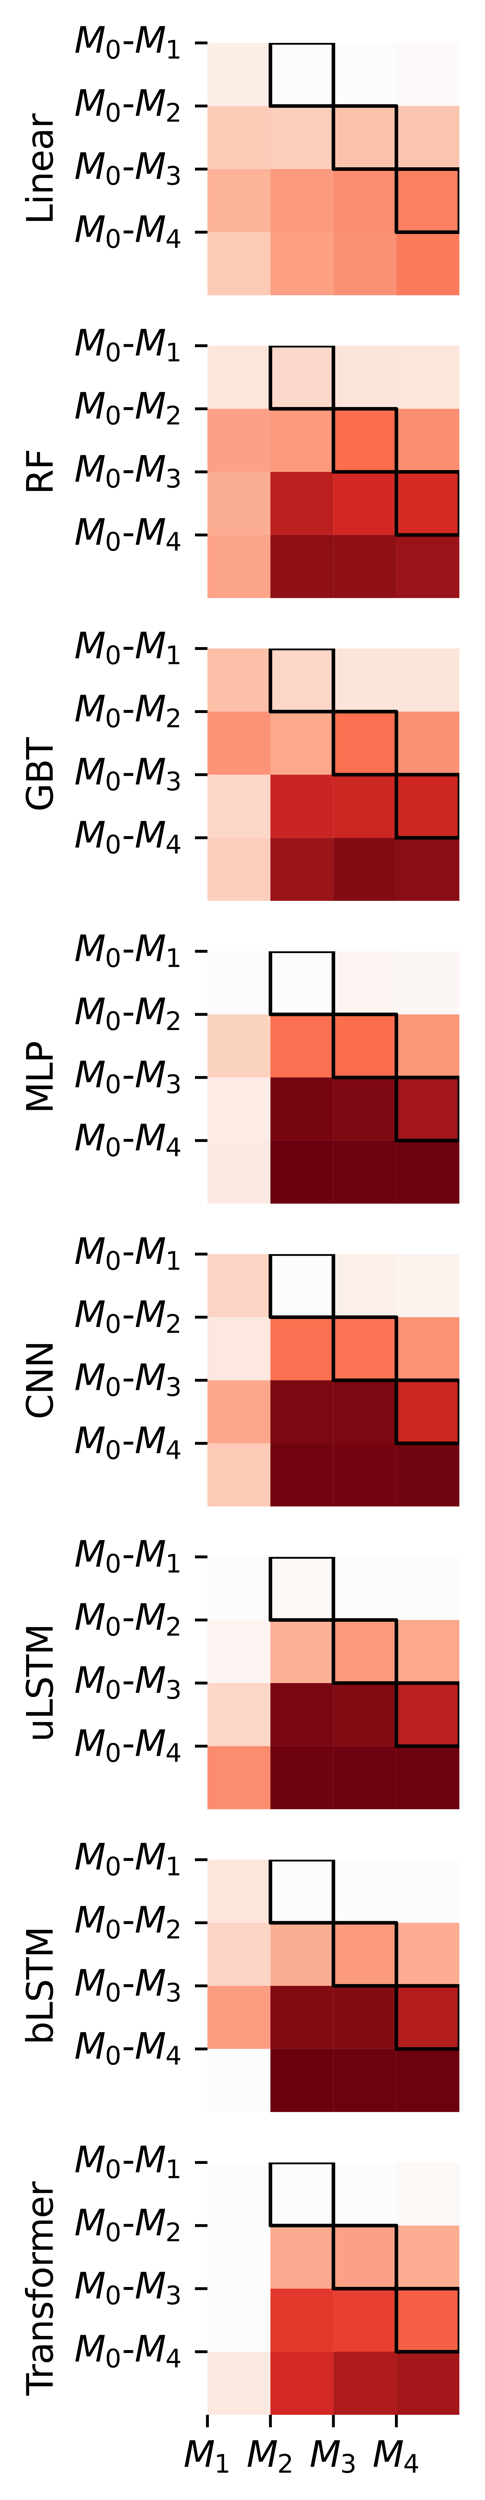 <?xml version="1.0" encoding="utf-8" standalone="no"?>
<!DOCTYPE svg PUBLIC "-//W3C//DTD SVG 1.1//EN"
  "http://www.w3.org/Graphics/SVG/1.1/DTD/svg11.dtd">
<svg xmlns:xlink="http://www.w3.org/1999/xlink" width="136.253pt" height="701.197pt" viewBox="0 0 136.253 701.197" xmlns="http://www.w3.org/2000/svg" version="1.1">
 <defs>
  <style type="text/css">*{stroke-linejoin: round; stroke-linecap: butt}</style>
 </defs>
 <g id="figure_1">
  <g id="patch_1">
   <path d="M 0 701.197 
L 136.253 701.197 
L 136.253 0 
L 0 0 
z
" style="fill: #ffffff"/>
  </g>
  <g id="axes_1">
   <g id="patch_2">
    <path d="M 58.278 82.814 
L 129.053 82.814 
L 129.053 12.039 
L 58.278 12.039 
z
" style="fill: #ffffff"/>
   </g>
   <g id="QuadMesh_1">
    <path d="M 58.278 12.039 
L 75.972 12.039 
L 75.972 29.733 
L 58.278 29.733 
L 58.278 12.039 
" clip-path="url(#p9d6344b4b7)" style="fill: #fcede7"/>
    <path d="M 75.972 12.039 
L 93.665 12.039 
L 93.665 29.733 
L 75.972 29.733 
L 75.972 12.039 
" clip-path="url(#p9d6344b4b7)" style="fill: #fcfcfc"/>
    <path d="M 93.665 12.039 
L 111.359 12.039 
L 111.359 29.733 
L 93.665 29.733 
L 93.665 12.039 
" clip-path="url(#p9d6344b4b7)" style="fill: #fcfcfc"/>
    <path d="M 111.359 12.039 
L 129.053 12.039 
L 129.053 29.733 
L 111.359 29.733 
L 111.359 12.039 
" clip-path="url(#p9d6344b4b7)" style="fill: #fcf9f8"/>
    <path d="M 58.278 29.733 
L 75.972 29.733 
L 75.972 47.426 
L 58.278 47.426 
L 58.278 29.733 
" clip-path="url(#p9d6344b4b7)" style="fill: #fcccb9"/>
    <path d="M 75.972 29.733 
L 93.665 29.733 
L 93.665 47.426 
L 75.972 47.426 
L 75.972 29.733 
" clip-path="url(#p9d6344b4b7)" style="fill: #fccebc"/>
    <path d="M 93.665 29.733 
L 111.359 29.733 
L 111.359 47.426 
L 93.665 47.426 
L 93.665 29.733 
" clip-path="url(#p9d6344b4b7)" style="fill: #fcc3ac"/>
    <path d="M 111.359 29.733 
L 129.053 29.733 
L 129.053 47.426 
L 111.359 47.426 
L 111.359 29.733 
" clip-path="url(#p9d6344b4b7)" style="fill: #fcc5af"/>
    <path d="M 58.278 47.426 
L 75.972 47.426 
L 75.972 65.12 
L 58.278 65.12 
L 58.278 47.426 
" clip-path="url(#p9d6344b4b7)" style="fill: #fcb398"/>
    <path d="M 75.972 47.426 
L 93.665 47.426 
L 93.665 65.12 
L 75.972 65.12 
L 75.972 47.426 
" clip-path="url(#p9d6344b4b7)" style="fill: #fc9a7d"/>
    <path d="M 93.665 47.426 
L 111.359 47.426 
L 111.359 65.12 
L 93.665 65.12 
L 93.665 47.426 
" clip-path="url(#p9d6344b4b7)" style="fill: #fb8c6e"/>
    <path d="M 111.359 47.426 
L 129.053 47.426 
L 129.053 65.12 
L 111.359 65.12 
L 111.359 47.426 
" clip-path="url(#p9d6344b4b7)" style="fill: #fb7f61"/>
    <path d="M 58.278 65.12 
L 75.972 65.12 
L 75.972 82.814 
L 58.278 82.814 
L 58.278 65.12 
" clip-path="url(#p9d6344b4b7)" style="fill: #fccbb7"/>
    <path d="M 75.972 65.12 
L 93.665 65.12 
L 93.665 82.814 
L 75.972 82.814 
L 75.972 65.12 
" clip-path="url(#p9d6344b4b7)" style="fill: #fc9f83"/>
    <path d="M 93.665 65.12 
L 111.359 65.12 
L 111.359 82.814 
L 93.665 82.814 
L 93.665 65.12 
" clip-path="url(#p9d6344b4b7)" style="fill: #fb9174"/>
    <path d="M 111.359 65.12 
L 129.053 65.12 
L 129.053 82.814 
L 111.359 82.814 
L 111.359 65.12 
" clip-path="url(#p9d6344b4b7)" style="fill: #fb7a5b"/>
   </g>
   <g id="patch_3">
    <path d="M 75.972 12.039 
L 93.665 12.039 
L 93.665 29.733 
L 75.972 29.733 
L 75.972 12.039 
z
" clip-path="url(#p9d6344b4b7)" style="fill: none; stroke: #000000; stroke-linejoin: miter"/>
   </g>
   <g id="patch_4">
    <path d="M 93.665 29.733 
L 111.359 29.733 
L 111.359 47.426 
L 93.665 47.426 
L 93.665 29.733 
z
" clip-path="url(#p9d6344b4b7)" style="fill: none; stroke: #000000; stroke-linejoin: miter"/>
   </g>
   <g id="patch_5">
    <path d="M 111.359 47.426 
L 129.053 47.426 
L 129.053 65.12 
L 111.359 65.12 
L 111.359 47.426 
z
" clip-path="url(#p9d6344b4b7)" style="fill: none; stroke: #000000; stroke-linejoin: miter"/>
   </g>
   <g id="matplotlib.axis_1"/>
   <g id="matplotlib.axis_2">
    <g id="ytick_1">
     <g id="line2d_1">
      <defs>
       <path id="m3b9747153f" d="M 0 0 
L -3.5 0 
" style="stroke: #000000; stroke-width: 0.8"/>
      </defs>
      <g>
       <use xlink:href="#m3b9747153f" x="58.278" y="12.039" style="stroke: #000000; stroke-width: 0.8"/>
      </g>
     </g>
     <g id="text_1">
      <!-- $M_0$-$M_1$ -->
      <g transform="translate(20.878 14.798) scale(0.1 -0.1)">
       <defs>
        <path id="DejaVuSans-Oblique-4d" d="M 1081 4666 
L 2028 4666 
L 2572 1522 
L 4378 4666 
L 5350 4666 
L 4441 0 
L 3828 0 
L 4622 4091 
L 2791 897 
L 2175 897 
L 1581 4103 
L 788 0 
L 172 0 
L 1081 4666 
z
" transform="scale(0.016)"/>
        <path id="DejaVuSans-30" d="M 2034 4250 
Q 1547 4250 1301 3770 
Q 1056 3291 1056 2328 
Q 1056 1369 1301 889 
Q 1547 409 2034 409 
Q 2525 409 2770 889 
Q 3016 1369 3016 2328 
Q 3016 3291 2770 3770 
Q 2525 4250 2034 4250 
z
M 2034 4750 
Q 2819 4750 3233 4129 
Q 3647 3509 3647 2328 
Q 3647 1150 3233 529 
Q 2819 -91 2034 -91 
Q 1250 -91 836 529 
Q 422 1150 422 2328 
Q 422 3509 836 4129 
Q 1250 4750 2034 4750 
z
" transform="scale(0.016)"/>
        <path id="DejaVuSans-2d" d="M 313 2009 
L 1997 2009 
L 1997 1497 
L 313 1497 
L 313 2009 
z
" transform="scale(0.016)"/>
        <path id="DejaVuSans-31" d="M 794 531 
L 1825 531 
L 1825 4091 
L 703 3866 
L 703 4441 
L 1819 4666 
L 2450 4666 
L 2450 531 
L 3481 531 
L 3481 0 
L 794 0 
L 794 531 
z
" transform="scale(0.016)"/>
       </defs>
       <use xlink:href="#DejaVuSans-Oblique-4d" transform="translate(0 0.094)"/>
       <use xlink:href="#DejaVuSans-30" transform="translate(86.279 -16.312) scale(0.7)"/>
       <use xlink:href="#DejaVuSans-2d" transform="translate(133.55 0.094)"/>
       <use xlink:href="#DejaVuSans-Oblique-4d" transform="translate(169.634 0.094)"/>
       <use xlink:href="#DejaVuSans-31" transform="translate(255.913 -16.312) scale(0.7)"/>
      </g>
     </g>
    </g>
    <g id="ytick_2">
     <g id="line2d_2">
      <g>
       <use xlink:href="#m3b9747153f" x="58.278" y="29.733" style="stroke: #000000; stroke-width: 0.8"/>
      </g>
     </g>
     <g id="text_2">
      <!-- $M_0$-$M_2$ -->
      <g transform="translate(20.878 32.492) scale(0.1 -0.1)">
       <defs>
        <path id="DejaVuSans-32" d="M 1228 531 
L 3431 531 
L 3431 0 
L 469 0 
L 469 531 
Q 828 903 1448 1529 
Q 2069 2156 2228 2338 
Q 2531 2678 2651 2914 
Q 2772 3150 2772 3378 
Q 2772 3750 2511 3984 
Q 2250 4219 1831 4219 
Q 1534 4219 1204 4116 
Q 875 4013 500 3803 
L 500 4441 
Q 881 4594 1212 4672 
Q 1544 4750 1819 4750 
Q 2544 4750 2975 4387 
Q 3406 4025 3406 3419 
Q 3406 3131 3298 2873 
Q 3191 2616 2906 2266 
Q 2828 2175 2409 1742 
Q 1991 1309 1228 531 
z
" transform="scale(0.016)"/>
       </defs>
       <use xlink:href="#DejaVuSans-Oblique-4d" transform="translate(0 0.094)"/>
       <use xlink:href="#DejaVuSans-30" transform="translate(86.279 -16.312) scale(0.7)"/>
       <use xlink:href="#DejaVuSans-2d" transform="translate(133.55 0.094)"/>
       <use xlink:href="#DejaVuSans-Oblique-4d" transform="translate(169.634 0.094)"/>
       <use xlink:href="#DejaVuSans-32" transform="translate(255.913 -16.312) scale(0.7)"/>
      </g>
     </g>
    </g>
    <g id="ytick_3">
     <g id="line2d_3">
      <g>
       <use xlink:href="#m3b9747153f" x="58.278" y="47.426" style="stroke: #000000; stroke-width: 0.8"/>
      </g>
     </g>
     <g id="text_3">
      <!-- $M_0$-$M_3$ -->
      <g transform="translate(20.878 50.186) scale(0.1 -0.1)">
       <defs>
        <path id="DejaVuSans-33" d="M 2597 2516 
Q 3050 2419 3304 2112 
Q 3559 1806 3559 1356 
Q 3559 666 3084 287 
Q 2609 -91 1734 -91 
Q 1441 -91 1130 -33 
Q 819 25 488 141 
L 488 750 
Q 750 597 1062 519 
Q 1375 441 1716 441 
Q 2309 441 2620 675 
Q 2931 909 2931 1356 
Q 2931 1769 2642 2001 
Q 2353 2234 1838 2234 
L 1294 2234 
L 1294 2753 
L 1863 2753 
Q 2328 2753 2575 2939 
Q 2822 3125 2822 3475 
Q 2822 3834 2567 4026 
Q 2313 4219 1838 4219 
Q 1578 4219 1281 4162 
Q 984 4106 628 3988 
L 628 4550 
Q 988 4650 1302 4700 
Q 1616 4750 1894 4750 
Q 2613 4750 3031 4423 
Q 3450 4097 3450 3541 
Q 3450 3153 3228 2886 
Q 3006 2619 2597 2516 
z
" transform="scale(0.016)"/>
       </defs>
       <use xlink:href="#DejaVuSans-Oblique-4d" transform="translate(0 0.094)"/>
       <use xlink:href="#DejaVuSans-30" transform="translate(86.279 -16.312) scale(0.7)"/>
       <use xlink:href="#DejaVuSans-2d" transform="translate(133.55 0.094)"/>
       <use xlink:href="#DejaVuSans-Oblique-4d" transform="translate(169.634 0.094)"/>
       <use xlink:href="#DejaVuSans-33" transform="translate(255.913 -16.312) scale(0.7)"/>
      </g>
     </g>
    </g>
    <g id="ytick_4">
     <g id="line2d_4">
      <g>
       <use xlink:href="#m3b9747153f" x="58.278" y="65.12" style="stroke: #000000; stroke-width: 0.8"/>
      </g>
     </g>
     <g id="text_4">
      <!-- $M_0$-$M_4$ -->
      <g transform="translate(20.878 67.879) scale(0.1 -0.1)">
       <defs>
        <path id="DejaVuSans-34" d="M 2419 4116 
L 825 1625 
L 2419 1625 
L 2419 4116 
z
M 2253 4666 
L 3047 4666 
L 3047 1625 
L 3713 1625 
L 3713 1100 
L 3047 1100 
L 3047 0 
L 2419 0 
L 2419 1100 
L 313 1100 
L 313 1709 
L 2253 4666 
z
" transform="scale(0.016)"/>
       </defs>
       <use xlink:href="#DejaVuSans-Oblique-4d" transform="translate(0 0.094)"/>
       <use xlink:href="#DejaVuSans-30" transform="translate(86.279 -16.312) scale(0.7)"/>
       <use xlink:href="#DejaVuSans-2d" transform="translate(133.55 0.094)"/>
       <use xlink:href="#DejaVuSans-Oblique-4d" transform="translate(169.634 0.094)"/>
       <use xlink:href="#DejaVuSans-34" transform="translate(255.913 -16.312) scale(0.7)"/>
      </g>
     </g>
    </g>
    <g id="text_5">
     <!-- Linear -->
     <g transform="translate(14.798 62.966) rotate(-90) scale(0.1 -0.1)">
      <defs>
       <path id="DejaVuSans-4c" d="M 628 4666 
L 1259 4666 
L 1259 531 
L 3531 531 
L 3531 0 
L 628 0 
L 628 4666 
z
" transform="scale(0.016)"/>
       <path id="DejaVuSans-69" d="M 603 3500 
L 1178 3500 
L 1178 0 
L 603 0 
L 603 3500 
z
M 603 4863 
L 1178 4863 
L 1178 4134 
L 603 4134 
L 603 4863 
z
" transform="scale(0.016)"/>
       <path id="DejaVuSans-6e" d="M 3513 2113 
L 3513 0 
L 2938 0 
L 2938 2094 
Q 2938 2591 2744 2837 
Q 2550 3084 2163 3084 
Q 1697 3084 1428 2787 
Q 1159 2491 1159 1978 
L 1159 0 
L 581 0 
L 581 3500 
L 1159 3500 
L 1159 2956 
Q 1366 3272 1645 3428 
Q 1925 3584 2291 3584 
Q 2894 3584 3203 3211 
Q 3513 2838 3513 2113 
z
" transform="scale(0.016)"/>
       <path id="DejaVuSans-65" d="M 3597 1894 
L 3597 1613 
L 953 1613 
Q 991 1019 1311 708 
Q 1631 397 2203 397 
Q 2534 397 2845 478 
Q 3156 559 3463 722 
L 3463 178 
Q 3153 47 2828 -22 
Q 2503 -91 2169 -91 
Q 1331 -91 842 396 
Q 353 884 353 1716 
Q 353 2575 817 3079 
Q 1281 3584 2069 3584 
Q 2775 3584 3186 3129 
Q 3597 2675 3597 1894 
z
M 3022 2063 
Q 3016 2534 2758 2815 
Q 2500 3097 2075 3097 
Q 1594 3097 1305 2825 
Q 1016 2553 972 2059 
L 3022 2063 
z
" transform="scale(0.016)"/>
       <path id="DejaVuSans-61" d="M 2194 1759 
Q 1497 1759 1228 1600 
Q 959 1441 959 1056 
Q 959 750 1161 570 
Q 1363 391 1709 391 
Q 2188 391 2477 730 
Q 2766 1069 2766 1631 
L 2766 1759 
L 2194 1759 
z
M 3341 1997 
L 3341 0 
L 2766 0 
L 2766 531 
Q 2569 213 2275 61 
Q 1981 -91 1556 -91 
Q 1019 -91 701 211 
Q 384 513 384 1019 
Q 384 1609 779 1909 
Q 1175 2209 1959 2209 
L 2766 2209 
L 2766 2266 
Q 2766 2663 2505 2880 
Q 2244 3097 1772 3097 
Q 1472 3097 1187 3025 
Q 903 2953 641 2809 
L 641 3341 
Q 956 3463 1253 3523 
Q 1550 3584 1831 3584 
Q 2591 3584 2966 3190 
Q 3341 2797 3341 1997 
z
" transform="scale(0.016)"/>
       <path id="DejaVuSans-72" d="M 2631 2963 
Q 2534 3019 2420 3045 
Q 2306 3072 2169 3072 
Q 1681 3072 1420 2755 
Q 1159 2438 1159 1844 
L 1159 0 
L 581 0 
L 581 3500 
L 1159 3500 
L 1159 2956 
Q 1341 3275 1631 3429 
Q 1922 3584 2338 3584 
Q 2397 3584 2469 3576 
Q 2541 3569 2628 3553 
L 2631 2963 
z
" transform="scale(0.016)"/>
      </defs>
      <use xlink:href="#DejaVuSans-4c"/>
      <use xlink:href="#DejaVuSans-69" x="55.713"/>
      <use xlink:href="#DejaVuSans-6e" x="83.496"/>
      <use xlink:href="#DejaVuSans-65" x="146.875"/>
      <use xlink:href="#DejaVuSans-61" x="208.398"/>
      <use xlink:href="#DejaVuSans-72" x="269.678"/>
     </g>
    </g>
   </g>
  </g>
  <g id="axes_2">
   <g id="patch_6">
    <path d="M 58.278 167.743 
L 129.053 167.743 
L 129.053 96.968 
L 58.278 96.968 
z
" style="fill: #ffffff"/>
   </g>
   <g id="QuadMesh_2">
    <path d="M 58.278 96.968 
L 75.972 96.968 
L 75.972 114.662 
L 58.278 114.662 
L 58.278 96.968 
" clip-path="url(#pd1205754a4)" style="fill: #fce5db"/>
    <path d="M 75.972 96.968 
L 93.665 96.968 
L 93.665 114.662 
L 75.972 114.662 
L 75.972 96.968 
" clip-path="url(#pd1205754a4)" style="fill: #fcd8ca"/>
    <path d="M 93.665 96.968 
L 111.359 96.968 
L 111.359 114.662 
L 93.665 114.662 
L 93.665 96.968 
" clip-path="url(#pd1205754a4)" style="fill: #fce4da"/>
    <path d="M 111.359 96.968 
L 129.053 96.968 
L 129.053 114.662 
L 111.359 114.662 
L 111.359 96.968 
" clip-path="url(#pd1205754a4)" style="fill: #fce5db"/>
    <path d="M 58.278 114.662 
L 75.972 114.662 
L 75.972 132.356 
L 58.278 132.356 
L 58.278 114.662 
" clip-path="url(#pd1205754a4)" style="fill: #fca185"/>
    <path d="M 75.972 114.662 
L 93.665 114.662 
L 93.665 132.356 
L 75.972 132.356 
L 75.972 114.662 
" clip-path="url(#pd1205754a4)" style="fill: #fc9a7d"/>
    <path d="M 93.665 114.662 
L 111.359 114.662 
L 111.359 132.356 
L 93.665 132.356 
L 93.665 114.662 
" clip-path="url(#pd1205754a4)" style="fill: #fb6d4d"/>
    <path d="M 111.359 114.662 
L 129.053 114.662 
L 129.053 132.356 
L 111.359 132.356 
L 111.359 114.662 
" clip-path="url(#pd1205754a4)" style="fill: #fb8e71"/>
    <path d="M 58.278 132.356 
L 75.972 132.356 
L 75.972 150.049 
L 58.278 150.049 
L 58.278 132.356 
" clip-path="url(#pd1205754a4)" style="fill: #fcae93"/>
    <path d="M 75.972 132.356 
L 93.665 132.356 
L 93.665 150.049 
L 75.972 150.049 
L 75.972 132.356 
" clip-path="url(#pd1205754a4)" style="fill: #bb201f"/>
    <path d="M 93.665 132.356 
L 111.359 132.356 
L 111.359 150.049 
L 93.665 150.049 
L 93.665 132.356 
" clip-path="url(#pd1205754a4)" style="fill: #d12823"/>
    <path d="M 111.359 132.356 
L 129.053 132.356 
L 129.053 150.049 
L 111.359 150.049 
L 111.359 132.356 
" clip-path="url(#pd1205754a4)" style="fill: #d52a24"/>
    <path d="M 58.278 150.049 
L 75.972 150.049 
L 75.972 167.743 
L 58.278 167.743 
L 58.278 150.049 
" clip-path="url(#pd1205754a4)" style="fill: #fca488"/>
    <path d="M 75.972 150.049 
L 93.665 150.049 
L 93.665 167.743 
L 75.972 167.743 
L 75.972 150.049 
" clip-path="url(#pd1205754a4)" style="fill: #8e0f15"/>
    <path d="M 93.665 150.049 
L 111.359 150.049 
L 111.359 167.743 
L 93.665 167.743 
L 93.665 150.049 
" clip-path="url(#pd1205754a4)" style="fill: #8e0f15"/>
    <path d="M 111.359 150.049 
L 129.053 150.049 
L 129.053 167.743 
L 111.359 167.743 
L 111.359 150.049 
" clip-path="url(#pd1205754a4)" style="fill: #991318"/>
   </g>
   <g id="patch_7">
    <path d="M 75.972 96.968 
L 93.665 96.968 
L 93.665 114.662 
L 75.972 114.662 
L 75.972 96.968 
z
" clip-path="url(#pd1205754a4)" style="fill: none; stroke: #000000; stroke-linejoin: miter"/>
   </g>
   <g id="patch_8">
    <path d="M 93.665 114.662 
L 111.359 114.662 
L 111.359 132.356 
L 93.665 132.356 
L 93.665 114.662 
z
" clip-path="url(#pd1205754a4)" style="fill: none; stroke: #000000; stroke-linejoin: miter"/>
   </g>
   <g id="patch_9">
    <path d="M 111.359 132.356 
L 129.053 132.356 
L 129.053 150.049 
L 111.359 150.049 
L 111.359 132.356 
z
" clip-path="url(#pd1205754a4)" style="fill: none; stroke: #000000; stroke-linejoin: miter"/>
   </g>
   <g id="matplotlib.axis_3"/>
   <g id="matplotlib.axis_4">
    <g id="ytick_5">
     <g id="line2d_5">
      <g>
       <use xlink:href="#m3b9747153f" x="58.278" y="96.968" style="stroke: #000000; stroke-width: 0.8"/>
      </g>
     </g>
     <g id="text_6">
      <!-- $M_0$-$M_1$ -->
      <g transform="translate(20.878 99.728) scale(0.1 -0.1)">
       <use xlink:href="#DejaVuSans-Oblique-4d" transform="translate(0 0.094)"/>
       <use xlink:href="#DejaVuSans-30" transform="translate(86.279 -16.312) scale(0.7)"/>
       <use xlink:href="#DejaVuSans-2d" transform="translate(133.55 0.094)"/>
       <use xlink:href="#DejaVuSans-Oblique-4d" transform="translate(169.634 0.094)"/>
       <use xlink:href="#DejaVuSans-31" transform="translate(255.913 -16.312) scale(0.7)"/>
      </g>
     </g>
    </g>
    <g id="ytick_6">
     <g id="line2d_6">
      <g>
       <use xlink:href="#m3b9747153f" x="58.278" y="114.662" style="stroke: #000000; stroke-width: 0.8"/>
      </g>
     </g>
     <g id="text_7">
      <!-- $M_0$-$M_2$ -->
      <g transform="translate(20.878 117.421) scale(0.1 -0.1)">
       <use xlink:href="#DejaVuSans-Oblique-4d" transform="translate(0 0.094)"/>
       <use xlink:href="#DejaVuSans-30" transform="translate(86.279 -16.312) scale(0.7)"/>
       <use xlink:href="#DejaVuSans-2d" transform="translate(133.55 0.094)"/>
       <use xlink:href="#DejaVuSans-Oblique-4d" transform="translate(169.634 0.094)"/>
       <use xlink:href="#DejaVuSans-32" transform="translate(255.913 -16.312) scale(0.7)"/>
      </g>
     </g>
    </g>
    <g id="ytick_7">
     <g id="line2d_7">
      <g>
       <use xlink:href="#m3b9747153f" x="58.278" y="132.356" style="stroke: #000000; stroke-width: 0.8"/>
      </g>
     </g>
     <g id="text_8">
      <!-- $M_0$-$M_3$ -->
      <g transform="translate(20.878 135.115) scale(0.1 -0.1)">
       <use xlink:href="#DejaVuSans-Oblique-4d" transform="translate(0 0.094)"/>
       <use xlink:href="#DejaVuSans-30" transform="translate(86.279 -16.312) scale(0.7)"/>
       <use xlink:href="#DejaVuSans-2d" transform="translate(133.55 0.094)"/>
       <use xlink:href="#DejaVuSans-Oblique-4d" transform="translate(169.634 0.094)"/>
       <use xlink:href="#DejaVuSans-33" transform="translate(255.913 -16.312) scale(0.7)"/>
      </g>
     </g>
    </g>
    <g id="ytick_8">
     <g id="line2d_8">
      <g>
       <use xlink:href="#m3b9747153f" x="58.278" y="150.049" style="stroke: #000000; stroke-width: 0.8"/>
      </g>
     </g>
     <g id="text_9">
      <!-- $M_0$-$M_4$ -->
      <g transform="translate(20.878 152.809) scale(0.1 -0.1)">
       <use xlink:href="#DejaVuSans-Oblique-4d" transform="translate(0 0.094)"/>
       <use xlink:href="#DejaVuSans-30" transform="translate(86.279 -16.312) scale(0.7)"/>
       <use xlink:href="#DejaVuSans-2d" transform="translate(133.55 0.094)"/>
       <use xlink:href="#DejaVuSans-Oblique-4d" transform="translate(169.634 0.094)"/>
       <use xlink:href="#DejaVuSans-34" transform="translate(255.913 -16.312) scale(0.7)"/>
      </g>
     </g>
    </g>
    <g id="text_10">
     <!-- RF -->
     <g transform="translate(14.798 138.706) rotate(-90) scale(0.1 -0.1)">
      <defs>
       <path id="DejaVuSans-52" d="M 2841 2188 
Q 3044 2119 3236 1894 
Q 3428 1669 3622 1275 
L 4263 0 
L 3584 0 
L 2988 1197 
Q 2756 1666 2539 1819 
Q 2322 1972 1947 1972 
L 1259 1972 
L 1259 0 
L 628 0 
L 628 4666 
L 2053 4666 
Q 2853 4666 3247 4331 
Q 3641 3997 3641 3322 
Q 3641 2881 3436 2590 
Q 3231 2300 2841 2188 
z
M 1259 4147 
L 1259 2491 
L 2053 2491 
Q 2509 2491 2742 2702 
Q 2975 2913 2975 3322 
Q 2975 3731 2742 3939 
Q 2509 4147 2053 4147 
L 1259 4147 
z
" transform="scale(0.016)"/>
       <path id="DejaVuSans-46" d="M 628 4666 
L 3309 4666 
L 3309 4134 
L 1259 4134 
L 1259 2759 
L 3109 2759 
L 3109 2228 
L 1259 2228 
L 1259 0 
L 628 0 
L 628 4666 
z
" transform="scale(0.016)"/>
      </defs>
      <use xlink:href="#DejaVuSans-52"/>
      <use xlink:href="#DejaVuSans-46" x="69.482"/>
     </g>
    </g>
   </g>
  </g>
  <g id="axes_3">
   <g id="patch_10">
    <path d="M 58.278 252.672 
L 129.053 252.672 
L 129.053 181.898 
L 58.278 181.898 
z
" style="fill: #ffffff"/>
   </g>
   <g id="QuadMesh_3">
    <path d="M 58.278 181.898 
L 75.972 181.898 
L 75.972 199.591 
L 58.278 199.591 
L 58.278 181.898 
" clip-path="url(#pf83c41f920)" style="fill: #fcc0a8"/>
    <path d="M 75.972 181.898 
L 93.665 181.898 
L 93.665 199.591 
L 75.972 199.591 
L 75.972 181.898 
" clip-path="url(#pf83c41f920)" style="fill: #fcd6c7"/>
    <path d="M 93.665 181.898 
L 111.359 181.898 
L 111.359 199.591 
L 93.665 199.591 
L 93.665 181.898 
" clip-path="url(#pf83c41f920)" style="fill: #fce4da"/>
    <path d="M 111.359 181.898 
L 129.053 181.898 
L 129.053 199.591 
L 111.359 199.591 
L 111.359 181.898 
" clip-path="url(#pf83c41f920)" style="fill: #fce4da"/>
    <path d="M 58.278 199.591 
L 75.972 199.591 
L 75.972 217.285 
L 58.278 217.285 
L 58.278 199.591 
" clip-path="url(#pf83c41f920)" style="fill: #fc9376"/>
    <path d="M 75.972 199.591 
L 93.665 199.591 
L 93.665 217.285 
L 75.972 217.285 
L 75.972 199.591 
" clip-path="url(#pf83c41f920)" style="fill: #fca88c"/>
    <path d="M 93.665 199.591 
L 111.359 199.591 
L 111.359 217.285 
L 93.665 217.285 
L 93.665 199.591 
" clip-path="url(#pf83c41f920)" style="fill: #fb7050"/>
    <path d="M 111.359 199.591 
L 129.053 199.591 
L 129.053 217.285 
L 111.359 217.285 
L 111.359 199.591 
" clip-path="url(#pf83c41f920)" style="fill: #fb9275"/>
    <path d="M 58.278 217.285 
L 75.972 217.285 
L 75.972 234.979 
L 58.278 234.979 
L 58.278 217.285 
" clip-path="url(#pf83c41f920)" style="fill: #fcd6c7"/>
    <path d="M 75.972 217.285 
L 93.665 217.285 
L 93.665 234.979 
L 75.972 234.979 
L 75.972 217.285 
" clip-path="url(#pf83c41f920)" style="fill: #ca2522"/>
    <path d="M 93.665 217.285 
L 111.359 217.285 
L 111.359 234.979 
L 93.665 234.979 
L 93.665 217.285 
" clip-path="url(#pf83c41f920)" style="fill: #cc2622"/>
    <path d="M 111.359 217.285 
L 129.053 217.285 
L 129.053 234.979 
L 111.359 234.979 
L 111.359 217.285 
" clip-path="url(#pf83c41f920)" style="fill: #ce2723"/>
    <path d="M 58.278 234.979 
L 75.972 234.979 
L 75.972 252.672 
L 58.278 252.672 
L 58.278 234.979 
" clip-path="url(#pf83c41f920)" style="fill: #fccfbd"/>
    <path d="M 75.972 234.979 
L 93.665 234.979 
L 93.665 252.672 
L 75.972 252.672 
L 75.972 234.979 
" clip-path="url(#pf83c41f920)" style="fill: #9b1418"/>
    <path d="M 93.665 234.979 
L 111.359 234.979 
L 111.359 252.672 
L 93.665 252.672 
L 93.665 234.979 
" clip-path="url(#pf83c41f920)" style="fill: #830b13"/>
    <path d="M 111.359 234.979 
L 129.053 234.979 
L 129.053 252.672 
L 111.359 252.672 
L 111.359 234.979 
" clip-path="url(#pf83c41f920)" style="fill: #890d14"/>
   </g>
   <g id="patch_11">
    <path d="M 75.972 181.898 
L 93.665 181.898 
L 93.665 199.591 
L 75.972 199.591 
L 75.972 181.898 
z
" clip-path="url(#pf83c41f920)" style="fill: none; stroke: #000000; stroke-linejoin: miter"/>
   </g>
   <g id="patch_12">
    <path d="M 93.665 199.591 
L 111.359 199.591 
L 111.359 217.285 
L 93.665 217.285 
L 93.665 199.591 
z
" clip-path="url(#pf83c41f920)" style="fill: none; stroke: #000000; stroke-linejoin: miter"/>
   </g>
   <g id="patch_13">
    <path d="M 111.359 217.285 
L 129.053 217.285 
L 129.053 234.979 
L 111.359 234.979 
L 111.359 217.285 
z
" clip-path="url(#pf83c41f920)" style="fill: none; stroke: #000000; stroke-linejoin: miter"/>
   </g>
   <g id="matplotlib.axis_5"/>
   <g id="matplotlib.axis_6">
    <g id="ytick_9">
     <g id="line2d_9">
      <g>
       <use xlink:href="#m3b9747153f" x="58.278" y="181.898" style="stroke: #000000; stroke-width: 0.8"/>
      </g>
     </g>
     <g id="text_11">
      <!-- $M_0$-$M_1$ -->
      <g transform="translate(20.878 184.657) scale(0.1 -0.1)">
       <use xlink:href="#DejaVuSans-Oblique-4d" transform="translate(0 0.094)"/>
       <use xlink:href="#DejaVuSans-30" transform="translate(86.279 -16.312) scale(0.7)"/>
       <use xlink:href="#DejaVuSans-2d" transform="translate(133.55 0.094)"/>
       <use xlink:href="#DejaVuSans-Oblique-4d" transform="translate(169.634 0.094)"/>
       <use xlink:href="#DejaVuSans-31" transform="translate(255.913 -16.312) scale(0.7)"/>
      </g>
     </g>
    </g>
    <g id="ytick_10">
     <g id="line2d_10">
      <g>
       <use xlink:href="#m3b9747153f" x="58.278" y="199.591" style="stroke: #000000; stroke-width: 0.8"/>
      </g>
     </g>
     <g id="text_12">
      <!-- $M_0$-$M_2$ -->
      <g transform="translate(20.878 202.351) scale(0.1 -0.1)">
       <use xlink:href="#DejaVuSans-Oblique-4d" transform="translate(0 0.094)"/>
       <use xlink:href="#DejaVuSans-30" transform="translate(86.279 -16.312) scale(0.7)"/>
       <use xlink:href="#DejaVuSans-2d" transform="translate(133.55 0.094)"/>
       <use xlink:href="#DejaVuSans-Oblique-4d" transform="translate(169.634 0.094)"/>
       <use xlink:href="#DejaVuSans-32" transform="translate(255.913 -16.312) scale(0.7)"/>
      </g>
     </g>
    </g>
    <g id="ytick_11">
     <g id="line2d_11">
      <g>
       <use xlink:href="#m3b9747153f" x="58.278" y="217.285" style="stroke: #000000; stroke-width: 0.8"/>
      </g>
     </g>
     <g id="text_13">
      <!-- $M_0$-$M_3$ -->
      <g transform="translate(20.878 220.044) scale(0.1 -0.1)">
       <use xlink:href="#DejaVuSans-Oblique-4d" transform="translate(0 0.094)"/>
       <use xlink:href="#DejaVuSans-30" transform="translate(86.279 -16.312) scale(0.7)"/>
       <use xlink:href="#DejaVuSans-2d" transform="translate(133.55 0.094)"/>
       <use xlink:href="#DejaVuSans-Oblique-4d" transform="translate(169.634 0.094)"/>
       <use xlink:href="#DejaVuSans-33" transform="translate(255.913 -16.312) scale(0.7)"/>
      </g>
     </g>
    </g>
    <g id="ytick_12">
     <g id="line2d_12">
      <g>
       <use xlink:href="#m3b9747153f" x="58.278" y="234.979" style="stroke: #000000; stroke-width: 0.8"/>
      </g>
     </g>
     <g id="text_14">
      <!-- $M_0$-$M_4$ -->
      <g transform="translate(20.878 237.738) scale(0.1 -0.1)">
       <use xlink:href="#DejaVuSans-Oblique-4d" transform="translate(0 0.094)"/>
       <use xlink:href="#DejaVuSans-30" transform="translate(86.279 -16.312) scale(0.7)"/>
       <use xlink:href="#DejaVuSans-2d" transform="translate(133.55 0.094)"/>
       <use xlink:href="#DejaVuSans-Oblique-4d" transform="translate(169.634 0.094)"/>
       <use xlink:href="#DejaVuSans-34" transform="translate(255.913 -16.312) scale(0.7)"/>
      </g>
     </g>
    </g>
    <g id="text_15">
     <!-- GBT -->
     <g transform="translate(14.798 227.644) rotate(-90) scale(0.1 -0.1)">
      <defs>
       <path id="DejaVuSans-47" d="M 3809 666 
L 3809 1919 
L 2778 1919 
L 2778 2438 
L 4434 2438 
L 4434 434 
Q 4069 175 3628 42 
Q 3188 -91 2688 -91 
Q 1594 -91 976 548 
Q 359 1188 359 2328 
Q 359 3472 976 4111 
Q 1594 4750 2688 4750 
Q 3144 4750 3555 4637 
Q 3966 4525 4313 4306 
L 4313 3634 
Q 3963 3931 3569 4081 
Q 3175 4231 2741 4231 
Q 1884 4231 1454 3753 
Q 1025 3275 1025 2328 
Q 1025 1384 1454 906 
Q 1884 428 2741 428 
Q 3075 428 3337 486 
Q 3600 544 3809 666 
z
" transform="scale(0.016)"/>
       <path id="DejaVuSans-42" d="M 1259 2228 
L 1259 519 
L 2272 519 
Q 2781 519 3026 730 
Q 3272 941 3272 1375 
Q 3272 1813 3026 2020 
Q 2781 2228 2272 2228 
L 1259 2228 
z
M 1259 4147 
L 1259 2741 
L 2194 2741 
Q 2656 2741 2882 2914 
Q 3109 3088 3109 3444 
Q 3109 3797 2882 3972 
Q 2656 4147 2194 4147 
L 1259 4147 
z
M 628 4666 
L 2241 4666 
Q 2963 4666 3353 4366 
Q 3744 4066 3744 3513 
Q 3744 3084 3544 2831 
Q 3344 2578 2956 2516 
Q 3422 2416 3680 2098 
Q 3938 1781 3938 1306 
Q 3938 681 3513 340 
Q 3088 0 2303 0 
L 628 0 
L 628 4666 
z
" transform="scale(0.016)"/>
       <path id="DejaVuSans-54" d="M -19 4666 
L 3928 4666 
L 3928 4134 
L 2272 4134 
L 2272 0 
L 1638 0 
L 1638 4134 
L -19 4134 
L -19 4666 
z
" transform="scale(0.016)"/>
      </defs>
      <use xlink:href="#DejaVuSans-47"/>
      <use xlink:href="#DejaVuSans-42" x="77.49"/>
      <use xlink:href="#DejaVuSans-54" x="146.094"/>
     </g>
    </g>
   </g>
  </g>
  <g id="axes_4">
   <g id="patch_14">
    <path d="M 58.278 337.602 
L 129.053 337.602 
L 129.053 266.827 
L 58.278 266.827 
z
" style="fill: #ffffff"/>
   </g>
   <g id="QuadMesh_4">
    <path d="M 58.278 266.827 
L 75.972 266.827 
L 75.972 284.521 
L 58.278 284.521 
L 58.278 266.827 
" clip-path="url(#p044f1c1a35)" style="fill: #fcfcfc"/>
    <path d="M 75.972 266.827 
L 93.665 266.827 
L 93.665 284.521 
L 75.972 284.521 
L 75.972 266.827 
" clip-path="url(#p044f1c1a35)" style="fill: #fcfcfc"/>
    <path d="M 93.665 266.827 
L 111.359 266.827 
L 111.359 284.521 
L 93.665 284.521 
L 93.665 266.827 
" clip-path="url(#p044f1c1a35)" style="fill: #fcf5f2"/>
    <path d="M 111.359 266.827 
L 129.053 266.827 
L 129.053 284.521 
L 111.359 284.521 
L 111.359 266.827 
" clip-path="url(#p044f1c1a35)" style="fill: #fcf7f5"/>
    <path d="M 58.278 284.521 
L 75.972 284.521 
L 75.972 302.214 
L 58.278 302.214 
L 58.278 284.521 
" clip-path="url(#p044f1c1a35)" style="fill: #fcd2c1"/>
    <path d="M 75.972 284.521 
L 93.665 284.521 
L 93.665 302.214 
L 75.972 302.214 
L 75.972 284.521 
" clip-path="url(#p044f1c1a35)" style="fill: #fb7050"/>
    <path d="M 93.665 284.521 
L 111.359 284.521 
L 111.359 302.214 
L 93.665 302.214 
L 93.665 284.521 
" clip-path="url(#p044f1c1a35)" style="fill: #fb6d4d"/>
    <path d="M 111.359 284.521 
L 129.053 284.521 
L 129.053 302.214 
L 111.359 302.214 
L 111.359 284.521 
" clip-path="url(#p044f1c1a35)" style="fill: #fc977a"/>
    <path d="M 58.278 302.214 
L 75.972 302.214 
L 75.972 319.908 
L 58.278 319.908 
L 58.278 302.214 
" clip-path="url(#p044f1c1a35)" style="fill: #fcece5"/>
    <path d="M 75.972 302.214 
L 93.665 302.214 
L 93.665 319.908 
L 75.972 319.908 
L 75.972 302.214 
" clip-path="url(#p044f1c1a35)" style="fill: #760610"/>
    <path d="M 93.665 302.214 
L 111.359 302.214 
L 111.359 319.908 
L 93.665 319.908 
L 93.665 302.214 
" clip-path="url(#p044f1c1a35)" style="fill: #7f0912"/>
    <path d="M 111.359 302.214 
L 129.053 302.214 
L 129.053 319.908 
L 111.359 319.908 
L 111.359 302.214 
" clip-path="url(#p044f1c1a35)" style="fill: #a3171a"/>
    <path d="M 58.278 319.908 
L 75.972 319.908 
L 75.972 337.602 
L 58.278 337.602 
L 58.278 319.908 
" clip-path="url(#p044f1c1a35)" style="fill: #fceae2"/>
    <path d="M 75.972 319.908 
L 93.665 319.908 
L 93.665 337.602 
L 75.972 337.602 
L 75.972 319.908 
" clip-path="url(#p044f1c1a35)" style="fill: #6b010e"/>
    <path d="M 93.665 319.908 
L 111.359 319.908 
L 111.359 337.602 
L 93.665 337.602 
L 93.665 319.908 
" clip-path="url(#p044f1c1a35)" style="fill: #6d020e"/>
    <path d="M 111.359 319.908 
L 129.053 319.908 
L 129.053 337.602 
L 111.359 337.602 
L 111.359 319.908 
" clip-path="url(#p044f1c1a35)" style="fill: #6d020e"/>
   </g>
   <g id="patch_15">
    <path d="M 75.972 266.827 
L 93.665 266.827 
L 93.665 284.521 
L 75.972 284.521 
L 75.972 266.827 
z
" clip-path="url(#p044f1c1a35)" style="fill: none; stroke: #000000; stroke-linejoin: miter"/>
   </g>
   <g id="patch_16">
    <path d="M 93.665 284.521 
L 111.359 284.521 
L 111.359 302.214 
L 93.665 302.214 
L 93.665 284.521 
z
" clip-path="url(#p044f1c1a35)" style="fill: none; stroke: #000000; stroke-linejoin: miter"/>
   </g>
   <g id="patch_17">
    <path d="M 111.359 302.214 
L 129.053 302.214 
L 129.053 319.908 
L 111.359 319.908 
L 111.359 302.214 
z
" clip-path="url(#p044f1c1a35)" style="fill: none; stroke: #000000; stroke-linejoin: miter"/>
   </g>
   <g id="matplotlib.axis_7"/>
   <g id="matplotlib.axis_8">
    <g id="ytick_13">
     <g id="line2d_13">
      <g>
       <use xlink:href="#m3b9747153f" x="58.278" y="266.827" style="stroke: #000000; stroke-width: 0.8"/>
      </g>
     </g>
     <g id="text_16">
      <!-- $M_0$-$M_1$ -->
      <g transform="translate(20.878 269.587) scale(0.1 -0.1)">
       <use xlink:href="#DejaVuSans-Oblique-4d" transform="translate(0 0.094)"/>
       <use xlink:href="#DejaVuSans-30" transform="translate(86.279 -16.312) scale(0.7)"/>
       <use xlink:href="#DejaVuSans-2d" transform="translate(133.55 0.094)"/>
       <use xlink:href="#DejaVuSans-Oblique-4d" transform="translate(169.634 0.094)"/>
       <use xlink:href="#DejaVuSans-31" transform="translate(255.913 -16.312) scale(0.7)"/>
      </g>
     </g>
    </g>
    <g id="ytick_14">
     <g id="line2d_14">
      <g>
       <use xlink:href="#m3b9747153f" x="58.278" y="284.521" style="stroke: #000000; stroke-width: 0.8"/>
      </g>
     </g>
     <g id="text_17">
      <!-- $M_0$-$M_2$ -->
      <g transform="translate(20.878 287.28) scale(0.1 -0.1)">
       <use xlink:href="#DejaVuSans-Oblique-4d" transform="translate(0 0.094)"/>
       <use xlink:href="#DejaVuSans-30" transform="translate(86.279 -16.312) scale(0.7)"/>
       <use xlink:href="#DejaVuSans-2d" transform="translate(133.55 0.094)"/>
       <use xlink:href="#DejaVuSans-Oblique-4d" transform="translate(169.634 0.094)"/>
       <use xlink:href="#DejaVuSans-32" transform="translate(255.913 -16.312) scale(0.7)"/>
      </g>
     </g>
    </g>
    <g id="ytick_15">
     <g id="line2d_15">
      <g>
       <use xlink:href="#m3b9747153f" x="58.278" y="302.214" style="stroke: #000000; stroke-width: 0.8"/>
      </g>
     </g>
     <g id="text_18">
      <!-- $M_0$-$M_3$ -->
      <g transform="translate(20.878 304.974) scale(0.1 -0.1)">
       <use xlink:href="#DejaVuSans-Oblique-4d" transform="translate(0 0.094)"/>
       <use xlink:href="#DejaVuSans-30" transform="translate(86.279 -16.312) scale(0.7)"/>
       <use xlink:href="#DejaVuSans-2d" transform="translate(133.55 0.094)"/>
       <use xlink:href="#DejaVuSans-Oblique-4d" transform="translate(169.634 0.094)"/>
       <use xlink:href="#DejaVuSans-33" transform="translate(255.913 -16.312) scale(0.7)"/>
      </g>
     </g>
    </g>
    <g id="ytick_16">
     <g id="line2d_16">
      <g>
       <use xlink:href="#m3b9747153f" x="58.278" y="319.908" style="stroke: #000000; stroke-width: 0.8"/>
      </g>
     </g>
     <g id="text_19">
      <!-- $M_0$-$M_4$ -->
      <g transform="translate(20.878 322.667) scale(0.1 -0.1)">
       <use xlink:href="#DejaVuSans-Oblique-4d" transform="translate(0 0.094)"/>
       <use xlink:href="#DejaVuSans-30" transform="translate(86.279 -16.312) scale(0.7)"/>
       <use xlink:href="#DejaVuSans-2d" transform="translate(133.55 0.094)"/>
       <use xlink:href="#DejaVuSans-Oblique-4d" transform="translate(169.634 0.094)"/>
       <use xlink:href="#DejaVuSans-34" transform="translate(255.913 -16.312) scale(0.7)"/>
      </g>
     </g>
    </g>
    <g id="text_20">
     <!-- MLP -->
     <g transform="translate(14.798 312.329) rotate(-90) scale(0.1 -0.1)">
      <defs>
       <path id="DejaVuSans-4d" d="M 628 4666 
L 1569 4666 
L 2759 1491 
L 3956 4666 
L 4897 4666 
L 4897 0 
L 4281 0 
L 4281 4097 
L 3078 897 
L 2444 897 
L 1241 4097 
L 1241 0 
L 628 0 
L 628 4666 
z
" transform="scale(0.016)"/>
       <path id="DejaVuSans-50" d="M 1259 4147 
L 1259 2394 
L 2053 2394 
Q 2494 2394 2734 2622 
Q 2975 2850 2975 3272 
Q 2975 3691 2734 3919 
Q 2494 4147 2053 4147 
L 1259 4147 
z
M 628 4666 
L 2053 4666 
Q 2838 4666 3239 4311 
Q 3641 3956 3641 3272 
Q 3641 2581 3239 2228 
Q 2838 1875 2053 1875 
L 1259 1875 
L 1259 0 
L 628 0 
L 628 4666 
z
" transform="scale(0.016)"/>
      </defs>
      <use xlink:href="#DejaVuSans-4d"/>
      <use xlink:href="#DejaVuSans-4c" x="86.279"/>
      <use xlink:href="#DejaVuSans-50" x="141.992"/>
     </g>
    </g>
   </g>
  </g>
  <g id="axes_5">
   <g id="patch_18">
    <path d="M 58.278 422.531 
L 129.053 422.531 
L 129.053 351.757 
L 58.278 351.757 
z
" style="fill: #ffffff"/>
   </g>
   <g id="QuadMesh_5">
    <path d="M 58.278 351.757 
L 75.972 351.757 
L 75.972 369.45 
L 58.278 369.45 
L 58.278 351.757 
" clip-path="url(#pb621c74d2d)" style="fill: #fcd4c4"/>
    <path d="M 75.972 351.757 
L 93.665 351.757 
L 93.665 369.45 
L 75.972 369.45 
L 75.972 351.757 
" clip-path="url(#pb621c74d2d)" style="fill: #fcfcfc"/>
    <path d="M 93.665 351.757 
L 111.359 351.757 
L 111.359 369.45 
L 93.665 369.45 
L 93.665 351.757 
" clip-path="url(#pb621c74d2d)" style="fill: #fcf0eb"/>
    <path d="M 111.359 351.757 
L 129.053 351.757 
L 129.053 369.45 
L 111.359 369.45 
L 111.359 351.757 
" clip-path="url(#pb621c74d2d)" style="fill: #fcf2ee"/>
    <path d="M 58.278 369.45 
L 75.972 369.45 
L 75.972 387.144 
L 58.278 387.144 
L 58.278 369.45 
" clip-path="url(#pb621c74d2d)" style="fill: #fce8df"/>
    <path d="M 75.972 369.45 
L 93.665 369.45 
L 93.665 387.144 
L 75.972 387.144 
L 75.972 369.45 
" clip-path="url(#pb621c74d2d)" style="fill: #fb7050"/>
    <path d="M 93.665 369.45 
L 111.359 369.45 
L 111.359 387.144 
L 93.665 387.144 
L 93.665 369.45 
" clip-path="url(#pb621c74d2d)" style="fill: #fb7454"/>
    <path d="M 111.359 369.45 
L 129.053 369.45 
L 129.053 387.144 
L 111.359 387.144 
L 111.359 369.45 
" clip-path="url(#pb621c74d2d)" style="fill: #fc9376"/>
    <path d="M 58.278 387.144 
L 75.972 387.144 
L 75.972 404.837 
L 58.278 404.837 
L 58.278 387.144 
" clip-path="url(#pb621c74d2d)" style="fill: #fca68b"/>
    <path d="M 75.972 387.144 
L 93.665 387.144 
L 93.665 404.837 
L 75.972 404.837 
L 75.972 387.144 
" clip-path="url(#pb621c74d2d)" style="fill: #7c0811"/>
    <path d="M 93.665 387.144 
L 111.359 387.144 
L 111.359 404.837 
L 93.665 404.837 
L 93.665 387.144 
" clip-path="url(#pb621c74d2d)" style="fill: #7c0811"/>
    <path d="M 111.359 387.144 
L 129.053 387.144 
L 129.053 404.837 
L 111.359 404.837 
L 111.359 387.144 
" clip-path="url(#pb621c74d2d)" style="fill: #cc2622"/>
    <path d="M 58.278 404.837 
L 75.972 404.837 
L 75.972 422.531 
L 58.278 422.531 
L 58.278 404.837 
" clip-path="url(#pb621c74d2d)" style="fill: #fccab6"/>
    <path d="M 75.972 404.837 
L 93.665 404.837 
L 93.665 422.531 
L 75.972 422.531 
L 75.972 404.837 
" clip-path="url(#pb621c74d2d)" style="fill: #72040f"/>
    <path d="M 93.665 404.837 
L 111.359 404.837 
L 111.359 422.531 
L 93.665 422.531 
L 93.665 404.837 
" clip-path="url(#pb621c74d2d)" style="fill: #740510"/>
    <path d="M 111.359 404.837 
L 129.053 404.837 
L 129.053 422.531 
L 111.359 422.531 
L 111.359 404.837 
" clip-path="url(#pb621c74d2d)" style="fill: #70040f"/>
   </g>
   <g id="patch_19">
    <path d="M 75.972 351.757 
L 93.665 351.757 
L 93.665 369.45 
L 75.972 369.45 
L 75.972 351.757 
z
" clip-path="url(#pb621c74d2d)" style="fill: none; stroke: #000000; stroke-linejoin: miter"/>
   </g>
   <g id="patch_20">
    <path d="M 93.665 369.45 
L 111.359 369.45 
L 111.359 387.144 
L 93.665 387.144 
L 93.665 369.45 
z
" clip-path="url(#pb621c74d2d)" style="fill: none; stroke: #000000; stroke-linejoin: miter"/>
   </g>
   <g id="patch_21">
    <path d="M 111.359 387.144 
L 129.053 387.144 
L 129.053 404.837 
L 111.359 404.837 
L 111.359 387.144 
z
" clip-path="url(#pb621c74d2d)" style="fill: none; stroke: #000000; stroke-linejoin: miter"/>
   </g>
   <g id="matplotlib.axis_9"/>
   <g id="matplotlib.axis_10">
    <g id="ytick_17">
     <g id="line2d_17">
      <g>
       <use xlink:href="#m3b9747153f" x="58.278" y="351.757" style="stroke: #000000; stroke-width: 0.8"/>
      </g>
     </g>
     <g id="text_21">
      <!-- $M_0$-$M_1$ -->
      <g transform="translate(20.878 354.516) scale(0.1 -0.1)">
       <use xlink:href="#DejaVuSans-Oblique-4d" transform="translate(0 0.094)"/>
       <use xlink:href="#DejaVuSans-30" transform="translate(86.279 -16.312) scale(0.7)"/>
       <use xlink:href="#DejaVuSans-2d" transform="translate(133.55 0.094)"/>
       <use xlink:href="#DejaVuSans-Oblique-4d" transform="translate(169.634 0.094)"/>
       <use xlink:href="#DejaVuSans-31" transform="translate(255.913 -16.312) scale(0.7)"/>
      </g>
     </g>
    </g>
    <g id="ytick_18">
     <g id="line2d_18">
      <g>
       <use xlink:href="#m3b9747153f" x="58.278" y="369.45" style="stroke: #000000; stroke-width: 0.8"/>
      </g>
     </g>
     <g id="text_22">
      <!-- $M_0$-$M_2$ -->
      <g transform="translate(20.878 372.21) scale(0.1 -0.1)">
       <use xlink:href="#DejaVuSans-Oblique-4d" transform="translate(0 0.094)"/>
       <use xlink:href="#DejaVuSans-30" transform="translate(86.279 -16.312) scale(0.7)"/>
       <use xlink:href="#DejaVuSans-2d" transform="translate(133.55 0.094)"/>
       <use xlink:href="#DejaVuSans-Oblique-4d" transform="translate(169.634 0.094)"/>
       <use xlink:href="#DejaVuSans-32" transform="translate(255.913 -16.312) scale(0.7)"/>
      </g>
     </g>
    </g>
    <g id="ytick_19">
     <g id="line2d_19">
      <g>
       <use xlink:href="#m3b9747153f" x="58.278" y="387.144" style="stroke: #000000; stroke-width: 0.8"/>
      </g>
     </g>
     <g id="text_23">
      <!-- $M_0$-$M_3$ -->
      <g transform="translate(20.878 389.903) scale(0.1 -0.1)">
       <use xlink:href="#DejaVuSans-Oblique-4d" transform="translate(0 0.094)"/>
       <use xlink:href="#DejaVuSans-30" transform="translate(86.279 -16.312) scale(0.7)"/>
       <use xlink:href="#DejaVuSans-2d" transform="translate(133.55 0.094)"/>
       <use xlink:href="#DejaVuSans-Oblique-4d" transform="translate(169.634 0.094)"/>
       <use xlink:href="#DejaVuSans-33" transform="translate(255.913 -16.312) scale(0.7)"/>
      </g>
     </g>
    </g>
    <g id="ytick_20">
     <g id="line2d_20">
      <g>
       <use xlink:href="#m3b9747153f" x="58.278" y="404.837" style="stroke: #000000; stroke-width: 0.8"/>
      </g>
     </g>
     <g id="text_24">
      <!-- $M_0$-$M_4$ -->
      <g transform="translate(20.878 407.597) scale(0.1 -0.1)">
       <use xlink:href="#DejaVuSans-Oblique-4d" transform="translate(0 0.094)"/>
       <use xlink:href="#DejaVuSans-30" transform="translate(86.279 -16.312) scale(0.7)"/>
       <use xlink:href="#DejaVuSans-2d" transform="translate(133.55 0.094)"/>
       <use xlink:href="#DejaVuSans-Oblique-4d" transform="translate(169.634 0.094)"/>
       <use xlink:href="#DejaVuSans-34" transform="translate(255.913 -16.312) scale(0.7)"/>
      </g>
     </g>
    </g>
    <g id="text_25">
     <!-- CNN -->
     <g transform="translate(14.798 398.116) rotate(-90) scale(0.1 -0.1)">
      <defs>
       <path id="DejaVuSans-43" d="M 4122 4306 
L 4122 3641 
Q 3803 3938 3442 4084 
Q 3081 4231 2675 4231 
Q 1875 4231 1450 3742 
Q 1025 3253 1025 2328 
Q 1025 1406 1450 917 
Q 1875 428 2675 428 
Q 3081 428 3442 575 
Q 3803 722 4122 1019 
L 4122 359 
Q 3791 134 3420 21 
Q 3050 -91 2638 -91 
Q 1578 -91 968 557 
Q 359 1206 359 2328 
Q 359 3453 968 4101 
Q 1578 4750 2638 4750 
Q 3056 4750 3426 4639 
Q 3797 4528 4122 4306 
z
" transform="scale(0.016)"/>
       <path id="DejaVuSans-4e" d="M 628 4666 
L 1478 4666 
L 3547 763 
L 3547 4666 
L 4159 4666 
L 4159 0 
L 3309 0 
L 1241 3903 
L 1241 0 
L 628 0 
L 628 4666 
z
" transform="scale(0.016)"/>
      </defs>
      <use xlink:href="#DejaVuSans-43"/>
      <use xlink:href="#DejaVuSans-4e" x="69.824"/>
      <use xlink:href="#DejaVuSans-4e" x="144.629"/>
     </g>
    </g>
   </g>
  </g>
  <g id="axes_6">
   <g id="patch_22">
    <path d="M 58.278 507.46 
L 129.053 507.46 
L 129.053 436.686 
L 58.278 436.686 
z
" style="fill: #ffffff"/>
   </g>
   <g id="QuadMesh_6">
    <path d="M 58.278 436.686 
L 75.972 436.686 
L 75.972 454.379 
L 58.278 454.379 
L 58.278 436.686 
" clip-path="url(#pee41c235b1)" style="fill: #fcfcfc"/>
    <path d="M 75.972 436.686 
L 93.665 436.686 
L 93.665 454.379 
L 75.972 454.379 
L 75.972 436.686 
" clip-path="url(#pee41c235b1)" style="fill: #fcf8f6"/>
    <path d="M 93.665 436.686 
L 111.359 436.686 
L 111.359 454.379 
L 93.665 454.379 
L 93.665 436.686 
" clip-path="url(#pee41c235b1)" style="fill: #fcfcfc"/>
    <path d="M 111.359 436.686 
L 129.053 436.686 
L 129.053 454.379 
L 111.359 454.379 
L 111.359 436.686 
" clip-path="url(#pee41c235b1)" style="fill: #fcfcfc"/>
    <path d="M 58.278 454.379 
L 75.972 454.379 
L 75.972 472.073 
L 58.278 472.073 
L 58.278 454.379 
" clip-path="url(#pee41c235b1)" style="fill: #fcf4f1"/>
    <path d="M 75.972 454.379 
L 93.665 454.379 
L 93.665 472.073 
L 75.972 472.073 
L 75.972 454.379 
" clip-path="url(#pee41c235b1)" style="fill: #fcb196"/>
    <path d="M 93.665 454.379 
L 111.359 454.379 
L 111.359 472.073 
L 93.665 472.073 
L 93.665 454.379 
" clip-path="url(#pee41c235b1)" style="fill: #fc987c"/>
    <path d="M 111.359 454.379 
L 129.053 454.379 
L 129.053 472.073 
L 111.359 472.073 
L 111.359 454.379 
" clip-path="url(#pee41c235b1)" style="fill: #fca88c"/>
    <path d="M 58.278 472.073 
L 75.972 472.073 
L 75.972 489.767 
L 58.278 489.767 
L 58.278 472.073 
" clip-path="url(#pee41c235b1)" style="fill: #fcd6c7"/>
    <path d="M 75.972 472.073 
L 93.665 472.073 
L 93.665 489.767 
L 75.972 489.767 
L 75.972 472.073 
" clip-path="url(#pee41c235b1)" style="fill: #7a0711"/>
    <path d="M 93.665 472.073 
L 111.359 472.073 
L 111.359 489.767 
L 93.665 489.767 
L 93.665 472.073 
" clip-path="url(#pee41c235b1)" style="fill: #830b13"/>
    <path d="M 111.359 472.073 
L 129.053 472.073 
L 129.053 489.767 
L 111.359 489.767 
L 111.359 472.073 
" clip-path="url(#pee41c235b1)" style="fill: #bb201f"/>
    <path d="M 58.278 489.767 
L 75.972 489.767 
L 75.972 507.46 
L 58.278 507.46 
L 58.278 489.767 
" clip-path="url(#pee41c235b1)" style="fill: #fb8c6e"/>
    <path d="M 75.972 489.767 
L 93.665 489.767 
L 93.665 507.46 
L 75.972 507.46 
L 75.972 489.767 
" clip-path="url(#pee41c235b1)" style="fill: #6e030f"/>
    <path d="M 93.665 489.767 
L 111.359 489.767 
L 111.359 507.46 
L 93.665 507.46 
L 93.665 489.767 
" clip-path="url(#pee41c235b1)" style="fill: #6d020e"/>
    <path d="M 111.359 489.767 
L 129.053 489.767 
L 129.053 507.46 
L 111.359 507.46 
L 111.359 489.767 
" clip-path="url(#pee41c235b1)" style="fill: #6d020e"/>
   </g>
   <g id="patch_23">
    <path d="M 75.972 436.686 
L 93.665 436.686 
L 93.665 454.379 
L 75.972 454.379 
L 75.972 436.686 
z
" clip-path="url(#pee41c235b1)" style="fill: none; stroke: #000000; stroke-linejoin: miter"/>
   </g>
   <g id="patch_24">
    <path d="M 93.665 454.379 
L 111.359 454.379 
L 111.359 472.073 
L 93.665 472.073 
L 93.665 454.379 
z
" clip-path="url(#pee41c235b1)" style="fill: none; stroke: #000000; stroke-linejoin: miter"/>
   </g>
   <g id="patch_25">
    <path d="M 111.359 472.073 
L 129.053 472.073 
L 129.053 489.767 
L 111.359 489.767 
L 111.359 472.073 
z
" clip-path="url(#pee41c235b1)" style="fill: none; stroke: #000000; stroke-linejoin: miter"/>
   </g>
   <g id="matplotlib.axis_11"/>
   <g id="matplotlib.axis_12">
    <g id="ytick_21">
     <g id="line2d_21">
      <g>
       <use xlink:href="#m3b9747153f" x="58.278" y="436.686" style="stroke: #000000; stroke-width: 0.8"/>
      </g>
     </g>
     <g id="text_26">
      <!-- $M_0$-$M_1$ -->
      <g transform="translate(20.878 439.445) scale(0.1 -0.1)">
       <use xlink:href="#DejaVuSans-Oblique-4d" transform="translate(0 0.094)"/>
       <use xlink:href="#DejaVuSans-30" transform="translate(86.279 -16.312) scale(0.7)"/>
       <use xlink:href="#DejaVuSans-2d" transform="translate(133.55 0.094)"/>
       <use xlink:href="#DejaVuSans-Oblique-4d" transform="translate(169.634 0.094)"/>
       <use xlink:href="#DejaVuSans-31" transform="translate(255.913 -16.312) scale(0.7)"/>
      </g>
     </g>
    </g>
    <g id="ytick_22">
     <g id="line2d_22">
      <g>
       <use xlink:href="#m3b9747153f" x="58.278" y="454.379" style="stroke: #000000; stroke-width: 0.8"/>
      </g>
     </g>
     <g id="text_27">
      <!-- $M_0$-$M_2$ -->
      <g transform="translate(20.878 457.139) scale(0.1 -0.1)">
       <use xlink:href="#DejaVuSans-Oblique-4d" transform="translate(0 0.094)"/>
       <use xlink:href="#DejaVuSans-30" transform="translate(86.279 -16.312) scale(0.7)"/>
       <use xlink:href="#DejaVuSans-2d" transform="translate(133.55 0.094)"/>
       <use xlink:href="#DejaVuSans-Oblique-4d" transform="translate(169.634 0.094)"/>
       <use xlink:href="#DejaVuSans-32" transform="translate(255.913 -16.312) scale(0.7)"/>
      </g>
     </g>
    </g>
    <g id="ytick_23">
     <g id="line2d_23">
      <g>
       <use xlink:href="#m3b9747153f" x="58.278" y="472.073" style="stroke: #000000; stroke-width: 0.8"/>
      </g>
     </g>
     <g id="text_28">
      <!-- $M_0$-$M_3$ -->
      <g transform="translate(20.878 474.832) scale(0.1 -0.1)">
       <use xlink:href="#DejaVuSans-Oblique-4d" transform="translate(0 0.094)"/>
       <use xlink:href="#DejaVuSans-30" transform="translate(86.279 -16.312) scale(0.7)"/>
       <use xlink:href="#DejaVuSans-2d" transform="translate(133.55 0.094)"/>
       <use xlink:href="#DejaVuSans-Oblique-4d" transform="translate(169.634 0.094)"/>
       <use xlink:href="#DejaVuSans-33" transform="translate(255.913 -16.312) scale(0.7)"/>
      </g>
     </g>
    </g>
    <g id="ytick_24">
     <g id="line2d_24">
      <g>
       <use xlink:href="#m3b9747153f" x="58.278" y="489.767" style="stroke: #000000; stroke-width: 0.8"/>
      </g>
     </g>
     <g id="text_29">
      <!-- $M_0$-$M_4$ -->
      <g transform="translate(20.878 492.526) scale(0.1 -0.1)">
       <use xlink:href="#DejaVuSans-Oblique-4d" transform="translate(0 0.094)"/>
       <use xlink:href="#DejaVuSans-30" transform="translate(86.279 -16.312) scale(0.7)"/>
       <use xlink:href="#DejaVuSans-2d" transform="translate(133.55 0.094)"/>
       <use xlink:href="#DejaVuSans-Oblique-4d" transform="translate(169.634 0.094)"/>
       <use xlink:href="#DejaVuSans-34" transform="translate(255.913 -16.312) scale(0.7)"/>
      </g>
     </g>
    </g>
    <g id="text_30">
     <!-- uLSTM -->
     <g transform="translate(14.798 488.57) rotate(-90) scale(0.1 -0.1)">
      <defs>
       <path id="DejaVuSans-75" d="M 544 1381 
L 544 3500 
L 1119 3500 
L 1119 1403 
Q 1119 906 1312 657 
Q 1506 409 1894 409 
Q 2359 409 2629 706 
Q 2900 1003 2900 1516 
L 2900 3500 
L 3475 3500 
L 3475 0 
L 2900 0 
L 2900 538 
Q 2691 219 2414 64 
Q 2138 -91 1772 -91 
Q 1169 -91 856 284 
Q 544 659 544 1381 
z
M 1991 3584 
L 1991 3584 
z
" transform="scale(0.016)"/>
       <path id="DejaVuSans-53" d="M 3425 4513 
L 3425 3897 
Q 3066 4069 2747 4153 
Q 2428 4238 2131 4238 
Q 1616 4238 1336 4038 
Q 1056 3838 1056 3469 
Q 1056 3159 1242 3001 
Q 1428 2844 1947 2747 
L 2328 2669 
Q 3034 2534 3370 2195 
Q 3706 1856 3706 1288 
Q 3706 609 3251 259 
Q 2797 -91 1919 -91 
Q 1588 -91 1214 -16 
Q 841 59 441 206 
L 441 856 
Q 825 641 1194 531 
Q 1563 422 1919 422 
Q 2459 422 2753 634 
Q 3047 847 3047 1241 
Q 3047 1584 2836 1778 
Q 2625 1972 2144 2069 
L 1759 2144 
Q 1053 2284 737 2584 
Q 422 2884 422 3419 
Q 422 4038 858 4394 
Q 1294 4750 2059 4750 
Q 2388 4750 2728 4690 
Q 3069 4631 3425 4513 
z
" transform="scale(0.016)"/>
      </defs>
      <use xlink:href="#DejaVuSans-75"/>
      <use xlink:href="#DejaVuSans-4c" x="63.379"/>
      <use xlink:href="#DejaVuSans-53" x="119.092"/>
      <use xlink:href="#DejaVuSans-54" x="182.568"/>
      <use xlink:href="#DejaVuSans-4d" x="243.652"/>
     </g>
    </g>
   </g>
  </g>
  <g id="axes_7">
   <g id="patch_26">
    <path d="M 58.278 592.39 
L 129.053 592.39 
L 129.053 521.615 
L 58.278 521.615 
z
" style="fill: #ffffff"/>
   </g>
   <g id="QuadMesh_7">
    <path d="M 58.278 521.615 
L 75.972 521.615 
L 75.972 539.309 
L 58.278 539.309 
L 58.278 521.615 
" clip-path="url(#p9a41169806)" style="fill: #fce5db"/>
    <path d="M 75.972 521.615 
L 93.665 521.615 
L 93.665 539.309 
L 75.972 539.309 
L 75.972 521.615 
" clip-path="url(#p9a41169806)" style="fill: #fcfcfc"/>
    <path d="M 93.665 521.615 
L 111.359 521.615 
L 111.359 539.309 
L 93.665 539.309 
L 93.665 521.615 
" clip-path="url(#p9a41169806)" style="fill: #fcfcfc"/>
    <path d="M 111.359 521.615 
L 129.053 521.615 
L 129.053 539.309 
L 111.359 539.309 
L 111.359 521.615 
" clip-path="url(#p9a41169806)" style="fill: #fcfcfc"/>
    <path d="M 58.278 539.309 
L 75.972 539.309 
L 75.972 557.002 
L 58.278 557.002 
L 58.278 539.309 
" clip-path="url(#p9a41169806)" style="fill: #fcd4c4"/>
    <path d="M 75.972 539.309 
L 93.665 539.309 
L 93.665 557.002 
L 75.972 557.002 
L 75.972 539.309 
" clip-path="url(#p9a41169806)" style="fill: #fcae93"/>
    <path d="M 93.665 539.309 
L 111.359 539.309 
L 111.359 557.002 
L 93.665 557.002 
L 93.665 539.309 
" clip-path="url(#p9a41169806)" style="fill: #fc9a7d"/>
    <path d="M 111.359 539.309 
L 129.053 539.309 
L 129.053 557.002 
L 111.359 557.002 
L 111.359 539.309 
" clip-path="url(#p9a41169806)" style="fill: #fcad92"/>
    <path d="M 58.278 557.002 
L 75.972 557.002 
L 75.972 574.696 
L 58.278 574.696 
L 58.278 557.002 
" clip-path="url(#p9a41169806)" style="fill: #fc9c80"/>
    <path d="M 75.972 557.002 
L 93.665 557.002 
L 93.665 574.696 
L 75.972 574.696 
L 75.972 557.002 
" clip-path="url(#p9a41169806)" style="fill: #830b13"/>
    <path d="M 93.665 557.002 
L 111.359 557.002 
L 111.359 574.696 
L 93.665 574.696 
L 93.665 557.002 
" clip-path="url(#p9a41169806)" style="fill: #830b13"/>
    <path d="M 111.359 557.002 
L 129.053 557.002 
L 129.053 574.696 
L 111.359 574.696 
L 111.359 557.002 
" clip-path="url(#p9a41169806)" style="fill: #b41d1d"/>
    <path d="M 58.278 574.696 
L 75.972 574.696 
L 75.972 592.39 
L 58.278 592.39 
L 58.278 574.696 
" clip-path="url(#p9a41169806)" style="fill: #fcfcfc"/>
    <path d="M 75.972 574.696 
L 93.665 574.696 
L 93.665 592.39 
L 75.972 592.39 
L 75.972 574.696 
" clip-path="url(#p9a41169806)" style="fill: #6b010e"/>
    <path d="M 93.665 574.696 
L 111.359 574.696 
L 111.359 592.39 
L 93.665 592.39 
L 93.665 574.696 
" clip-path="url(#p9a41169806)" style="fill: #6d020e"/>
    <path d="M 111.359 574.696 
L 129.053 574.696 
L 129.053 592.39 
L 111.359 592.39 
L 111.359 574.696 
" clip-path="url(#p9a41169806)" style="fill: #6d020e"/>
   </g>
   <g id="patch_27">
    <path d="M 75.972 521.615 
L 93.665 521.615 
L 93.665 539.309 
L 75.972 539.309 
L 75.972 521.615 
z
" clip-path="url(#p9a41169806)" style="fill: none; stroke: #000000; stroke-linejoin: miter"/>
   </g>
   <g id="patch_28">
    <path d="M 93.665 539.309 
L 111.359 539.309 
L 111.359 557.002 
L 93.665 557.002 
L 93.665 539.309 
z
" clip-path="url(#p9a41169806)" style="fill: none; stroke: #000000; stroke-linejoin: miter"/>
   </g>
   <g id="patch_29">
    <path d="M 111.359 557.002 
L 129.053 557.002 
L 129.053 574.696 
L 111.359 574.696 
L 111.359 557.002 
z
" clip-path="url(#p9a41169806)" style="fill: none; stroke: #000000; stroke-linejoin: miter"/>
   </g>
   <g id="matplotlib.axis_13"/>
   <g id="matplotlib.axis_14">
    <g id="ytick_25">
     <g id="line2d_25">
      <g>
       <use xlink:href="#m3b9747153f" x="58.278" y="521.615" style="stroke: #000000; stroke-width: 0.8"/>
      </g>
     </g>
     <g id="text_31">
      <!-- $M_0$-$M_1$ -->
      <g transform="translate(20.878 524.375) scale(0.1 -0.1)">
       <use xlink:href="#DejaVuSans-Oblique-4d" transform="translate(0 0.094)"/>
       <use xlink:href="#DejaVuSans-30" transform="translate(86.279 -16.312) scale(0.7)"/>
       <use xlink:href="#DejaVuSans-2d" transform="translate(133.55 0.094)"/>
       <use xlink:href="#DejaVuSans-Oblique-4d" transform="translate(169.634 0.094)"/>
       <use xlink:href="#DejaVuSans-31" transform="translate(255.913 -16.312) scale(0.7)"/>
      </g>
     </g>
    </g>
    <g id="ytick_26">
     <g id="line2d_26">
      <g>
       <use xlink:href="#m3b9747153f" x="58.278" y="539.309" style="stroke: #000000; stroke-width: 0.8"/>
      </g>
     </g>
     <g id="text_32">
      <!-- $M_0$-$M_2$ -->
      <g transform="translate(20.878 542.068) scale(0.1 -0.1)">
       <use xlink:href="#DejaVuSans-Oblique-4d" transform="translate(0 0.094)"/>
       <use xlink:href="#DejaVuSans-30" transform="translate(86.279 -16.312) scale(0.7)"/>
       <use xlink:href="#DejaVuSans-2d" transform="translate(133.55 0.094)"/>
       <use xlink:href="#DejaVuSans-Oblique-4d" transform="translate(169.634 0.094)"/>
       <use xlink:href="#DejaVuSans-32" transform="translate(255.913 -16.312) scale(0.7)"/>
      </g>
     </g>
    </g>
    <g id="ytick_27">
     <g id="line2d_27">
      <g>
       <use xlink:href="#m3b9747153f" x="58.278" y="557.002" style="stroke: #000000; stroke-width: 0.8"/>
      </g>
     </g>
     <g id="text_33">
      <!-- $M_0$-$M_3$ -->
      <g transform="translate(20.878 559.762) scale(0.1 -0.1)">
       <use xlink:href="#DejaVuSans-Oblique-4d" transform="translate(0 0.094)"/>
       <use xlink:href="#DejaVuSans-30" transform="translate(86.279 -16.312) scale(0.7)"/>
       <use xlink:href="#DejaVuSans-2d" transform="translate(133.55 0.094)"/>
       <use xlink:href="#DejaVuSans-Oblique-4d" transform="translate(169.634 0.094)"/>
       <use xlink:href="#DejaVuSans-33" transform="translate(255.913 -16.312) scale(0.7)"/>
      </g>
     </g>
    </g>
    <g id="ytick_28">
     <g id="line2d_28">
      <g>
       <use xlink:href="#m3b9747153f" x="58.278" y="574.696" style="stroke: #000000; stroke-width: 0.8"/>
      </g>
     </g>
     <g id="text_34">
      <!-- $M_0$-$M_4$ -->
      <g transform="translate(20.878 577.455) scale(0.1 -0.1)">
       <use xlink:href="#DejaVuSans-Oblique-4d" transform="translate(0 0.094)"/>
       <use xlink:href="#DejaVuSans-30" transform="translate(86.279 -16.312) scale(0.7)"/>
       <use xlink:href="#DejaVuSans-2d" transform="translate(133.55 0.094)"/>
       <use xlink:href="#DejaVuSans-Oblique-4d" transform="translate(169.634 0.094)"/>
       <use xlink:href="#DejaVuSans-34" transform="translate(255.913 -16.312) scale(0.7)"/>
      </g>
     </g>
    </g>
    <g id="text_35">
     <!-- bLSTM -->
     <g transform="translate(14.798 573.505) rotate(-90) scale(0.1 -0.1)">
      <defs>
       <path id="DejaVuSans-62" d="M 3116 1747 
Q 3116 2381 2855 2742 
Q 2594 3103 2138 3103 
Q 1681 3103 1420 2742 
Q 1159 2381 1159 1747 
Q 1159 1113 1420 752 
Q 1681 391 2138 391 
Q 2594 391 2855 752 
Q 3116 1113 3116 1747 
z
M 1159 2969 
Q 1341 3281 1617 3432 
Q 1894 3584 2278 3584 
Q 2916 3584 3314 3078 
Q 3713 2572 3713 1747 
Q 3713 922 3314 415 
Q 2916 -91 2278 -91 
Q 1894 -91 1617 61 
Q 1341 213 1159 525 
L 1159 0 
L 581 0 
L 581 4863 
L 1159 4863 
L 1159 2969 
z
" transform="scale(0.016)"/>
      </defs>
      <use xlink:href="#DejaVuSans-62"/>
      <use xlink:href="#DejaVuSans-4c" x="63.477"/>
      <use xlink:href="#DejaVuSans-53" x="119.189"/>
      <use xlink:href="#DejaVuSans-54" x="182.666"/>
      <use xlink:href="#DejaVuSans-4d" x="243.75"/>
     </g>
    </g>
   </g>
  </g>
  <g id="axes_8">
   <g id="patch_30">
    <path d="M 58.278 677.319 
L 129.053 677.319 
L 129.053 606.545 
L 58.278 606.545 
z
" style="fill: #ffffff"/>
   </g>
   <g id="QuadMesh_8">
    <path d="M 58.278 606.545 
L 75.972 606.545 
L 75.972 624.238 
L 58.278 624.238 
L 58.278 606.545 
" clip-path="url(#p4eefc8bc47)" style="fill: #fcfcfc"/>
    <path d="M 75.972 606.545 
L 93.665 606.545 
L 93.665 624.238 
L 75.972 624.238 
L 75.972 606.545 
" clip-path="url(#p4eefc8bc47)" style="fill: #fcfcfc"/>
    <path d="M 93.665 606.545 
L 111.359 606.545 
L 111.359 624.238 
L 93.665 624.238 
L 93.665 606.545 
" clip-path="url(#p4eefc8bc47)" style="fill: #fcfcfc"/>
    <path d="M 111.359 606.545 
L 129.053 606.545 
L 129.053 624.238 
L 111.359 624.238 
L 111.359 606.545 
" clip-path="url(#p4eefc8bc47)" style="fill: #fcf8f6"/>
    <path d="M 58.278 624.238 
L 75.972 624.238 
L 75.972 641.932 
L 58.278 641.932 
L 58.278 624.238 
" clip-path="url(#p4eefc8bc47)" style="fill: #fcfcfc"/>
    <path d="M 75.972 624.238 
L 93.665 624.238 
L 93.665 641.932 
L 75.972 641.932 
L 75.972 624.238 
" clip-path="url(#p4eefc8bc47)" style="fill: #fcaa8f"/>
    <path d="M 93.665 624.238 
L 111.359 624.238 
L 111.359 641.932 
L 93.665 641.932 
L 93.665 624.238 
" clip-path="url(#p4eefc8bc47)" style="fill: #fca185"/>
    <path d="M 111.359 624.238 
L 129.053 624.238 
L 129.053 641.932 
L 111.359 641.932 
L 111.359 624.238 
" clip-path="url(#p4eefc8bc47)" style="fill: #fcad92"/>
    <path d="M 58.278 641.932 
L 75.972 641.932 
L 75.972 659.625 
L 58.278 659.625 
L 58.278 641.932 
" clip-path="url(#p4eefc8bc47)" style="fill: #fcfcfc"/>
    <path d="M 75.972 641.932 
L 93.665 641.932 
L 93.665 659.625 
L 75.972 659.625 
L 75.972 641.932 
" clip-path="url(#p4eefc8bc47)" style="fill: #e3382c"/>
    <path d="M 93.665 641.932 
L 111.359 641.932 
L 111.359 659.625 
L 93.665 659.625 
L 93.665 641.932 
" clip-path="url(#p4eefc8bc47)" style="fill: #e73f31"/>
    <path d="M 111.359 641.932 
L 129.053 641.932 
L 129.053 659.625 
L 111.359 659.625 
L 111.359 641.932 
" clip-path="url(#p4eefc8bc47)" style="fill: #f65f44"/>
    <path d="M 58.278 659.625 
L 75.972 659.625 
L 75.972 677.319 
L 58.278 677.319 
L 58.278 659.625 
" clip-path="url(#p4eefc8bc47)" style="fill: #fceae2"/>
    <path d="M 75.972 659.625 
L 93.665 659.625 
L 93.665 677.319 
L 75.972 677.319 
L 75.972 659.625 
" clip-path="url(#p4eefc8bc47)" style="fill: #d32924"/>
    <path d="M 93.665 659.625 
L 111.359 659.625 
L 111.359 677.319 
L 93.665 677.319 
L 93.665 659.625 
" clip-path="url(#p4eefc8bc47)" style="fill: #ae1b1c"/>
    <path d="M 111.359 659.625 
L 129.053 659.625 
L 129.053 677.319 
L 111.359 677.319 
L 111.359 659.625 
" clip-path="url(#p4eefc8bc47)" style="fill: #a3171a"/>
   </g>
   <g id="patch_31">
    <path d="M 75.972 606.545 
L 93.665 606.545 
L 93.665 624.238 
L 75.972 624.238 
L 75.972 606.545 
z
" clip-path="url(#p4eefc8bc47)" style="fill: none; stroke: #000000; stroke-linejoin: miter"/>
   </g>
   <g id="patch_32">
    <path d="M 93.665 624.238 
L 111.359 624.238 
L 111.359 641.932 
L 93.665 641.932 
L 93.665 624.238 
z
" clip-path="url(#p4eefc8bc47)" style="fill: none; stroke: #000000; stroke-linejoin: miter"/>
   </g>
   <g id="patch_33">
    <path d="M 111.359 641.932 
L 129.053 641.932 
L 129.053 659.625 
L 111.359 659.625 
L 111.359 641.932 
z
" clip-path="url(#p4eefc8bc47)" style="fill: none; stroke: #000000; stroke-linejoin: miter"/>
   </g>
   <g id="matplotlib.axis_15">
    <g id="xtick_1">
     <g id="line2d_29">
      <defs>
       <path id="m0a580cde6b" d="M 0 0 
L 0 3.5 
" style="stroke: #000000; stroke-width: 0.8"/>
      </defs>
      <g>
       <use xlink:href="#m0a580cde6b" x="58.278" y="677.319" style="stroke: #000000; stroke-width: 0.8"/>
      </g>
     </g>
     <g id="text_36">
      <!-- $M_1$ -->
      <g transform="translate(51.578 691.918) scale(0.1 -0.1)">
       <use xlink:href="#DejaVuSans-Oblique-4d" transform="translate(0 0.094)"/>
       <use xlink:href="#DejaVuSans-31" transform="translate(86.279 -16.312) scale(0.7)"/>
      </g>
     </g>
    </g>
    <g id="xtick_2">
     <g id="line2d_30">
      <g>
       <use xlink:href="#m0a580cde6b" x="75.972" y="677.319" style="stroke: #000000; stroke-width: 0.8"/>
      </g>
     </g>
     <g id="text_37">
      <!-- $M_2$ -->
      <g transform="translate(69.272 691.918) scale(0.1 -0.1)">
       <use xlink:href="#DejaVuSans-Oblique-4d" transform="translate(0 0.094)"/>
       <use xlink:href="#DejaVuSans-32" transform="translate(86.279 -16.312) scale(0.7)"/>
      </g>
     </g>
    </g>
    <g id="xtick_3">
     <g id="line2d_31">
      <g>
       <use xlink:href="#m0a580cde6b" x="93.665" y="677.319" style="stroke: #000000; stroke-width: 0.8"/>
      </g>
     </g>
     <g id="text_38">
      <!-- $M_3$ -->
      <g transform="translate(86.965 691.918) scale(0.1 -0.1)">
       <use xlink:href="#DejaVuSans-Oblique-4d" transform="translate(0 0.094)"/>
       <use xlink:href="#DejaVuSans-33" transform="translate(86.279 -16.312) scale(0.7)"/>
      </g>
     </g>
    </g>
    <g id="xtick_4">
     <g id="line2d_32">
      <g>
       <use xlink:href="#m0a580cde6b" x="111.359" y="677.319" style="stroke: #000000; stroke-width: 0.8"/>
      </g>
     </g>
     <g id="text_39">
      <!-- $M_4$ -->
      <g transform="translate(104.659 691.918) scale(0.1 -0.1)">
       <use xlink:href="#DejaVuSans-Oblique-4d" transform="translate(0 0.094)"/>
       <use xlink:href="#DejaVuSans-34" transform="translate(86.279 -16.312) scale(0.7)"/>
      </g>
     </g>
    </g>
   </g>
   <g id="matplotlib.axis_16">
    <g id="ytick_29">
     <g id="line2d_33">
      <g>
       <use xlink:href="#m3b9747153f" x="58.278" y="606.545" style="stroke: #000000; stroke-width: 0.8"/>
      </g>
     </g>
     <g id="text_40">
      <!-- $M_0$-$M_1$ -->
      <g transform="translate(20.878 609.304) scale(0.1 -0.1)">
       <use xlink:href="#DejaVuSans-Oblique-4d" transform="translate(0 0.094)"/>
       <use xlink:href="#DejaVuSans-30" transform="translate(86.279 -16.312) scale(0.7)"/>
       <use xlink:href="#DejaVuSans-2d" transform="translate(133.55 0.094)"/>
       <use xlink:href="#DejaVuSans-Oblique-4d" transform="translate(169.634 0.094)"/>
       <use xlink:href="#DejaVuSans-31" transform="translate(255.913 -16.312) scale(0.7)"/>
      </g>
     </g>
    </g>
    <g id="ytick_30">
     <g id="line2d_34">
      <g>
       <use xlink:href="#m3b9747153f" x="58.278" y="624.238" style="stroke: #000000; stroke-width: 0.8"/>
      </g>
     </g>
     <g id="text_41">
      <!-- $M_0$-$M_2$ -->
      <g transform="translate(20.878 626.998) scale(0.1 -0.1)">
       <use xlink:href="#DejaVuSans-Oblique-4d" transform="translate(0 0.094)"/>
       <use xlink:href="#DejaVuSans-30" transform="translate(86.279 -16.312) scale(0.7)"/>
       <use xlink:href="#DejaVuSans-2d" transform="translate(133.55 0.094)"/>
       <use xlink:href="#DejaVuSans-Oblique-4d" transform="translate(169.634 0.094)"/>
       <use xlink:href="#DejaVuSans-32" transform="translate(255.913 -16.312) scale(0.7)"/>
      </g>
     </g>
    </g>
    <g id="ytick_31">
     <g id="line2d_35">
      <g>
       <use xlink:href="#m3b9747153f" x="58.278" y="641.932" style="stroke: #000000; stroke-width: 0.8"/>
      </g>
     </g>
     <g id="text_42">
      <!-- $M_0$-$M_3$ -->
      <g transform="translate(20.878 644.691) scale(0.1 -0.1)">
       <use xlink:href="#DejaVuSans-Oblique-4d" transform="translate(0 0.094)"/>
       <use xlink:href="#DejaVuSans-30" transform="translate(86.279 -16.312) scale(0.7)"/>
       <use xlink:href="#DejaVuSans-2d" transform="translate(133.55 0.094)"/>
       <use xlink:href="#DejaVuSans-Oblique-4d" transform="translate(169.634 0.094)"/>
       <use xlink:href="#DejaVuSans-33" transform="translate(255.913 -16.312) scale(0.7)"/>
      </g>
     </g>
    </g>
    <g id="ytick_32">
     <g id="line2d_36">
      <g>
       <use xlink:href="#m3b9747153f" x="58.278" y="659.625" style="stroke: #000000; stroke-width: 0.8"/>
      </g>
     </g>
     <g id="text_43">
      <!-- $M_0$-$M_4$ -->
      <g transform="translate(20.878 662.385) scale(0.1 -0.1)">
       <use xlink:href="#DejaVuSans-Oblique-4d" transform="translate(0 0.094)"/>
       <use xlink:href="#DejaVuSans-30" transform="translate(86.279 -16.312) scale(0.7)"/>
       <use xlink:href="#DejaVuSans-2d" transform="translate(133.55 0.094)"/>
       <use xlink:href="#DejaVuSans-Oblique-4d" transform="translate(169.634 0.094)"/>
       <use xlink:href="#DejaVuSans-34" transform="translate(255.913 -16.312) scale(0.7)"/>
      </g>
     </g>
    </g>
    <g id="text_44">
     <!-- Transformer -->
     <g transform="translate(14.798 671.931) rotate(-90) scale(0.1 -0.1)">
      <defs>
       <path id="DejaVuSans-73" d="M 2834 3397 
L 2834 2853 
Q 2591 2978 2328 3040 
Q 2066 3103 1784 3103 
Q 1356 3103 1142 2972 
Q 928 2841 928 2578 
Q 928 2378 1081 2264 
Q 1234 2150 1697 2047 
L 1894 2003 
Q 2506 1872 2764 1633 
Q 3022 1394 3022 966 
Q 3022 478 2636 193 
Q 2250 -91 1575 -91 
Q 1294 -91 989 -36 
Q 684 19 347 128 
L 347 722 
Q 666 556 975 473 
Q 1284 391 1588 391 
Q 1994 391 2212 530 
Q 2431 669 2431 922 
Q 2431 1156 2273 1281 
Q 2116 1406 1581 1522 
L 1381 1569 
Q 847 1681 609 1914 
Q 372 2147 372 2553 
Q 372 3047 722 3315 
Q 1072 3584 1716 3584 
Q 2034 3584 2315 3537 
Q 2597 3491 2834 3397 
z
" transform="scale(0.016)"/>
       <path id="DejaVuSans-66" d="M 2375 4863 
L 2375 4384 
L 1825 4384 
Q 1516 4384 1395 4259 
Q 1275 4134 1275 3809 
L 1275 3500 
L 2222 3500 
L 2222 3053 
L 1275 3053 
L 1275 0 
L 697 0 
L 697 3053 
L 147 3053 
L 147 3500 
L 697 3500 
L 697 3744 
Q 697 4328 969 4595 
Q 1241 4863 1831 4863 
L 2375 4863 
z
" transform="scale(0.016)"/>
       <path id="DejaVuSans-6f" d="M 1959 3097 
Q 1497 3097 1228 2736 
Q 959 2375 959 1747 
Q 959 1119 1226 758 
Q 1494 397 1959 397 
Q 2419 397 2687 759 
Q 2956 1122 2956 1747 
Q 2956 2369 2687 2733 
Q 2419 3097 1959 3097 
z
M 1959 3584 
Q 2709 3584 3137 3096 
Q 3566 2609 3566 1747 
Q 3566 888 3137 398 
Q 2709 -91 1959 -91 
Q 1206 -91 779 398 
Q 353 888 353 1747 
Q 353 2609 779 3096 
Q 1206 3584 1959 3584 
z
" transform="scale(0.016)"/>
       <path id="DejaVuSans-6d" d="M 3328 2828 
Q 3544 3216 3844 3400 
Q 4144 3584 4550 3584 
Q 5097 3584 5394 3201 
Q 5691 2819 5691 2113 
L 5691 0 
L 5113 0 
L 5113 2094 
Q 5113 2597 4934 2840 
Q 4756 3084 4391 3084 
Q 3944 3084 3684 2787 
Q 3425 2491 3425 1978 
L 3425 0 
L 2847 0 
L 2847 2094 
Q 2847 2600 2669 2842 
Q 2491 3084 2119 3084 
Q 1678 3084 1418 2786 
Q 1159 2488 1159 1978 
L 1159 0 
L 581 0 
L 581 3500 
L 1159 3500 
L 1159 2956 
Q 1356 3278 1631 3431 
Q 1906 3584 2284 3584 
Q 2666 3584 2933 3390 
Q 3200 3197 3328 2828 
z
" transform="scale(0.016)"/>
      </defs>
      <use xlink:href="#DejaVuSans-54"/>
      <use xlink:href="#DejaVuSans-72" x="46.334"/>
      <use xlink:href="#DejaVuSans-61" x="87.447"/>
      <use xlink:href="#DejaVuSans-6e" x="148.727"/>
      <use xlink:href="#DejaVuSans-73" x="212.105"/>
      <use xlink:href="#DejaVuSans-66" x="264.205"/>
      <use xlink:href="#DejaVuSans-6f" x="299.41"/>
      <use xlink:href="#DejaVuSans-72" x="360.592"/>
      <use xlink:href="#DejaVuSans-6d" x="399.955"/>
      <use xlink:href="#DejaVuSans-65" x="497.367"/>
      <use xlink:href="#DejaVuSans-72" x="558.891"/>
     </g>
    </g>
   </g>
  </g>
 </g>
 <defs>
  <clipPath id="p9d6344b4b7">
   <rect x="58.278" y="12.039" width="70.774" height="70.774"/>
  </clipPath>
  <clipPath id="pd1205754a4">
   <rect x="58.278" y="96.968" width="70.774" height="70.774"/>
  </clipPath>
  <clipPath id="pf83c41f920">
   <rect x="58.278" y="181.898" width="70.774" height="70.774"/>
  </clipPath>
  <clipPath id="p044f1c1a35">
   <rect x="58.278" y="266.827" width="70.774" height="70.774"/>
  </clipPath>
  <clipPath id="pb621c74d2d">
   <rect x="58.278" y="351.757" width="70.774" height="70.774"/>
  </clipPath>
  <clipPath id="pee41c235b1">
   <rect x="58.278" y="436.686" width="70.774" height="70.774"/>
  </clipPath>
  <clipPath id="p9a41169806">
   <rect x="58.278" y="521.615" width="70.774" height="70.774"/>
  </clipPath>
  <clipPath id="p4eefc8bc47">
   <rect x="58.278" y="606.545" width="70.774" height="70.774"/>
  </clipPath>
 </defs>
</svg>
